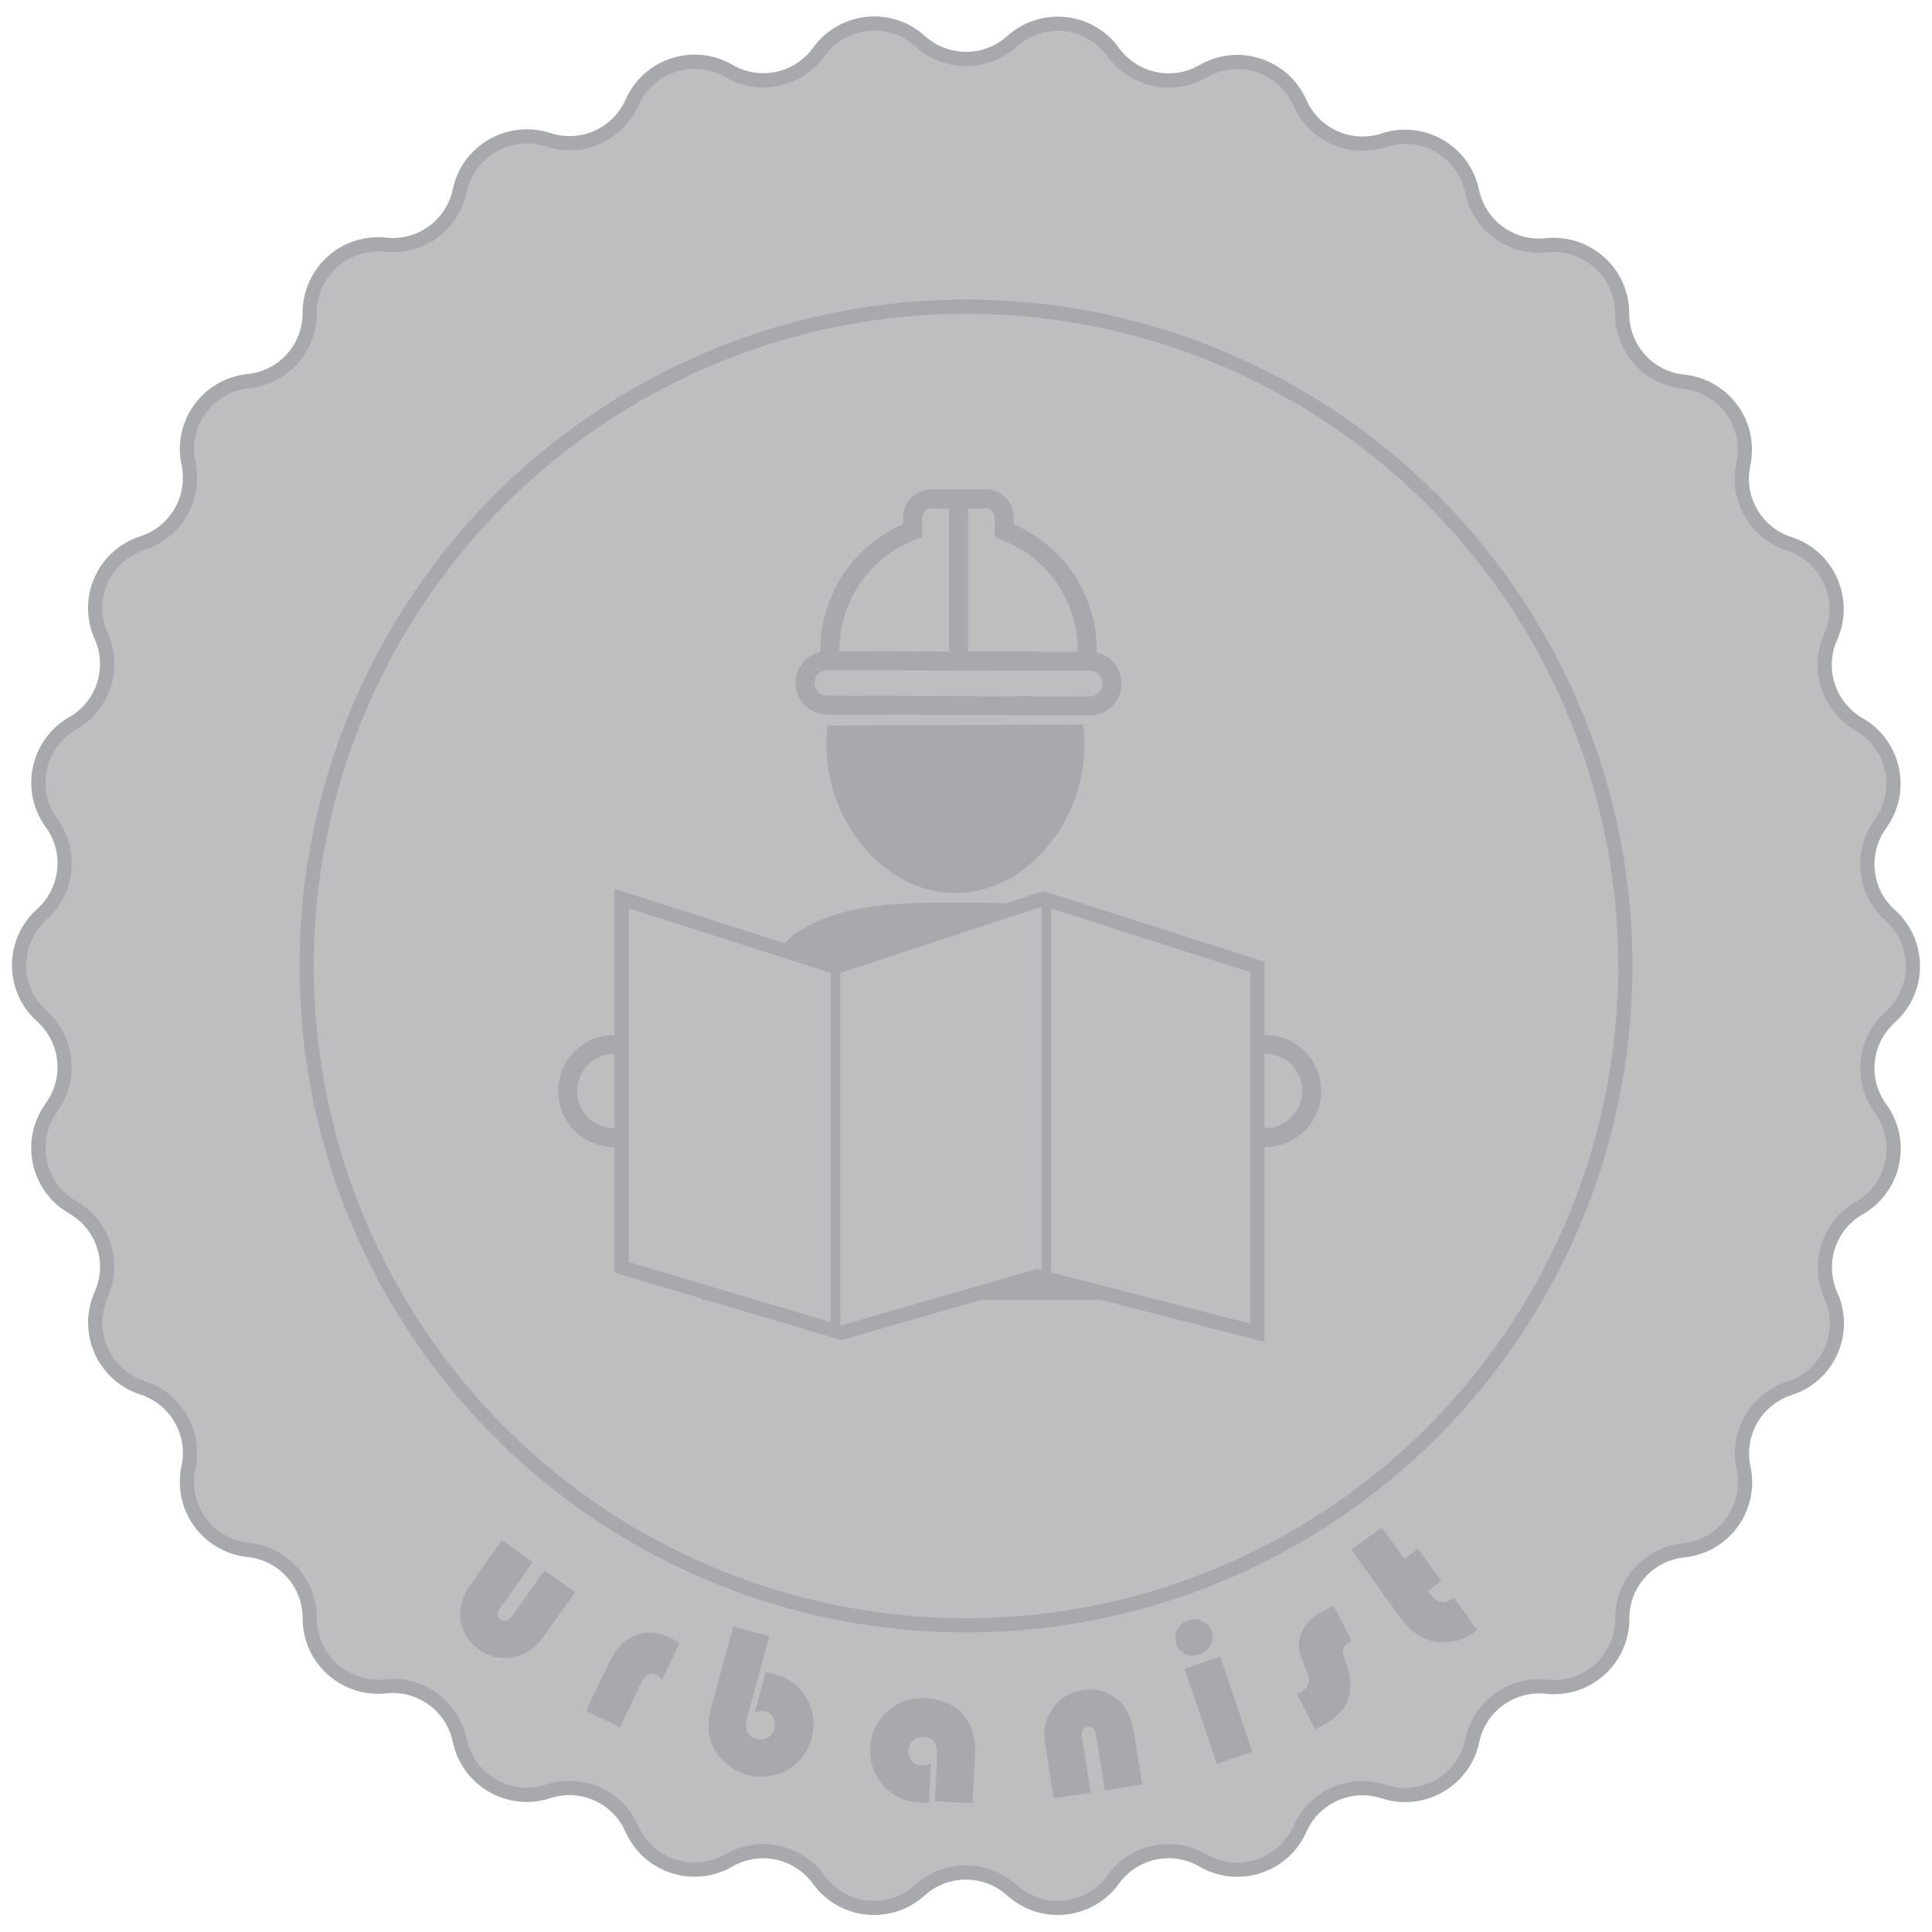 <?xml version="1.0" encoding="UTF-8"?>
<svg id="uuid-e9dfef92-5f39-44f0-b7d5-708c29f0c1e0" data-name="Layer 1" xmlns="http://www.w3.org/2000/svg" width="102" height="102" viewBox="0 0 102 102">
  <defs>
    <style>
      .uuid-91600d0c-080c-4783-a540-e8af701ff93a {
        stroke-width: .5px;
      }

      .uuid-91600d0c-080c-4783-a540-e8af701ff93a, .uuid-0bfae00d-0e69-4c19-9c17-71b1bd8e87e6 {
        fill: none;
      }

      .uuid-91600d0c-080c-4783-a540-e8af701ff93a, .uuid-0bfae00d-0e69-4c19-9c17-71b1bd8e87e6, .uuid-87e41079-598a-4b22-bac6-ed9a358d1fb6 {
        stroke: #a7a9ac;
        stroke-miterlimit: 10;
      }

      .uuid-5755f03c-8a33-4ce7-81c8-202956c6819a {
        fill: #a7a9ac;
      }

      .uuid-87e41079-598a-4b22-bac6-ed9a358d1fb6 {
        fill: #bcbec0;
        stroke-width: .75px;
      }
    </style>
  </defs>
  <path class="uuid-87e41079-598a-4b22-bac6-ed9a358d1fb6" d="M53.42,2.19h0c1.48-1.34,3.76-1.23,5.1,.25,.09,.1,.17,.2,.25,.31h0c1.09,1.5,3.14,1.94,4.74,1.01h0c1.73-1,3.94-.41,4.94,1.32,.07,.11,.12,.23,.18,.35h0c.75,1.7,2.67,2.55,4.43,1.97h0c1.9-.62,3.94,.42,4.56,2.32,.04,.12,.07,.25,.1,.38h0c.38,1.82,2.08,3.05,3.92,2.85h0c1.99-.21,3.77,1.23,3.98,3.21,.01,.13,.02,.26,.02,.39h0c0,1.86,1.4,3.42,3.24,3.6h0c1.99,.21,3.43,1.98,3.22,3.97-.01,.13-.03,.26-.06,.39h0c-.39,1.81,.66,3.63,2.42,4.2h0c1.9,.61,2.94,2.65,2.33,4.55-.04,.13-.09,.25-.14,.37h0c-.76,1.69-.11,3.68,1.5,4.61h0c1.73,.99,2.33,3.2,1.34,4.93-.07,.11-.14,.22-.21,.33h0c-1.09,1.5-.87,3.58,.51,4.82h0c1.49,1.33,1.61,3.62,.28,5.1-.09,.1-.18,.19-.28,.28h0c-1.38,1.24-1.6,3.32-.51,4.82h0c1.18,1.61,.82,3.87-.79,5.05-.11,.08-.22,.15-.33,.21h0c-1.61,.92-2.26,2.92-1.5,4.61h0c.82,1.82,0,3.96-1.82,4.77-.12,.05-.24,.1-.37,.14h0c-1.77,.57-2.81,2.39-2.42,4.2h0c.42,1.95-.82,3.87-2.77,4.29-.13,.03-.26,.05-.39,.06h0c-1.85,.19-3.25,1.75-3.24,3.6h0c0,2-1.61,3.62-3.61,3.62-.13,0-.26,0-.39-.02h0c-1.84-.2-3.54,1.03-3.92,2.85h0c-.41,1.95-2.33,3.2-4.29,2.79-.13-.03-.25-.06-.38-.1h0c-1.76-.58-3.68,.27-4.43,1.97h0c-.81,1.83-2.95,2.65-4.77,1.84-.12-.05-.23-.11-.35-.18h0c-1.6-.93-3.65-.5-4.74,1.01h0c-1.17,1.62-3.43,1.98-5.04,.81-.11-.08-.21-.16-.31-.25h0c-1.38-1.24-3.47-1.24-4.85,0h0c-1.48,1.34-3.76,1.23-5.1-.25-.09-.1-.17-.2-.25-.31h0c-1.09-1.5-3.14-1.94-4.74-1.01h0c-1.73,1-3.94,.41-4.94-1.32-.07-.11-.12-.23-.18-.35h0c-.75-1.7-2.67-2.55-4.43-1.97h0c-1.9,.62-3.94-.42-4.56-2.32-.04-.12-.07-.25-.1-.38h0c-.38-1.82-2.08-3.05-3.92-2.85h0c-1.99,.21-3.77-1.23-3.98-3.21-.01-.13-.02-.26-.02-.39h0c0-1.86-1.4-3.41-3.24-3.6h0c-1.99-.21-3.43-1.98-3.22-3.97,.01-.13,.03-.26,.06-.39h0c.39-1.81-.66-3.63-2.42-4.2h0c-1.9-.61-2.94-2.65-2.33-4.55,.04-.13,.09-.25,.14-.37h0c.76-1.69,.11-3.68-1.5-4.61h0c-1.73-.99-2.33-3.2-1.34-4.93,.07-.11,.14-.22,.21-.33h0c1.1-1.5,.88-3.59-.5-4.83h0c-1.49-1.33-1.61-3.62-.28-5.1,.09-.1,.18-.19,.28-.28h0c1.38-1.24,1.6-3.32,.51-4.82h0c-1.18-1.61-.82-3.87,.79-5.05,.11-.08,.22-.15,.33-.21h0c1.61-.92,2.26-2.92,1.5-4.61h0c-.82-1.82,0-3.96,1.82-4.77,.12-.05,.24-.1,.37-.14h0c1.76-.57,2.81-2.39,2.42-4.2h0c-.42-1.95,.82-3.87,2.77-4.29,.13-.03,.26-.05,.39-.06h0c1.85-.19,3.25-1.75,3.24-3.6h0c0-2,1.61-3.62,3.61-3.62,.13,0,.26,0,.39,.02h0c1.84,.2,3.54-1.03,3.92-2.85h0c.41-1.95,2.33-3.2,4.29-2.79,.13,.03,.25,.06,.38,.1h0c1.76,.58,3.68-.27,4.43-1.97h0c.81-1.83,2.95-2.65,4.77-1.84,.12,.05,.23,.11,.35,.18h0c1.6,.93,3.65,.5,4.74-1.01h0c1.17-1.62,3.43-1.98,5.04-.81,.11,.08,.21,.16,.31,.25h0c1.38,1.24,3.47,1.24,4.85,0Z"/>
  <circle class="uuid-87e41079-598a-4b22-bac6-ed9a358d1fb6" cx="51" cy="51" r="34.81"/>
  <g>
    <path class="uuid-5755f03c-8a33-4ce7-81c8-202956c6819a" d="M26.51,81.32l1.62,1.15-1.74,2.44c-.17,.25-.16,.44,.05,.59,.2,.14,.39,.09,.57-.15l1.74-2.44,1.62,1.15-1.72,2.41c-.4,.56-.92,.9-1.57,1.02-.65,.12-1.24-.01-1.78-.4-.61-.44-.95-1.01-1.01-1.73-.04-.56,.16-1.15,.6-1.77l1.62-2.28Z"/>
    <path class="uuid-5755f03c-8a33-4ce7-81c8-202956c6819a" d="M35.87,86.76l-.92,1.92c-.09-.13-.19-.22-.29-.27-.33-.16-.61,.02-.85,.51l-1.08,2.27-1.79-.86,1.25-2.61c.33-.69,.78-1.15,1.36-1.38s1.18-.2,1.81,.11c.14,.07,.31,.17,.52,.31Z"/>
    <path class="uuid-5755f03c-8a33-4ce7-81c8-202956c6819a" d="M40.61,86.4l-1.14,4.19c-.19,.68-.03,1.09,.46,1.22,.21,.06,.41,.03,.59-.07s.3-.25,.36-.46c.06-.21,.04-.4-.06-.58s-.25-.3-.44-.35c-.14-.04-.32-.02-.53,.05l.58-2.11c.23,.04,.41,.08,.52,.11,.72,.2,1.27,.62,1.64,1.28,.37,.66,.46,1.36,.26,2.09-.2,.75-.64,1.31-1.3,1.68-.66,.37-1.38,.45-2.14,.24-.38-.1-.73-.29-1.05-.56-.32-.27-.56-.57-.72-.92-.28-.6-.31-1.3-.09-2.08l1.16-4.26,1.92,.52Z"/>
    <path class="uuid-5755f03c-8a33-4ce7-81c8-202956c6819a" d="M49.15,93.1l-.1,2.05c-.16,.02-.31,.03-.45,.02-.8-.04-1.45-.34-1.95-.89-.5-.55-.74-1.22-.7-2.01,.04-.77,.34-1.41,.9-1.91,.56-.51,1.23-.74,2-.7,.86,.04,1.52,.33,1.99,.85,.47,.53,.68,1.22,.64,2.09l-.13,2.6-1.99-.1,.12-2.45c.01-.28-.04-.51-.17-.68s-.31-.27-.54-.28c-.21-.01-.39,.06-.55,.2s-.25,.32-.26,.53c-.01,.22,.05,.4,.18,.55,.13,.15,.3,.23,.51,.24,.17,0,.34-.03,.49-.11Z"/>
    <path class="uuid-5755f03c-8a33-4ce7-81c8-202956c6819a" d="M60.29,94.21l-1.96,.31-.47-2.96c-.05-.3-.2-.43-.44-.39-.24,.04-.34,.21-.3,.51l.47,2.96-1.96,.31-.46-2.92c-.11-.68,.03-1.29,.4-1.83,.38-.54,.89-.86,1.55-.96,.75-.12,1.39,.06,1.93,.53,.42,.37,.69,.93,.81,1.69l.44,2.76Z"/>
    <path class="uuid-5755f03c-8a33-4ce7-81c8-202956c6819a" d="M62.72,85.54c.26-.09,.51-.07,.75,.05,.25,.12,.41,.3,.5,.54,.09,.26,.07,.51-.05,.73-.12,.23-.32,.39-.59,.48-.27,.09-.53,.09-.76-.02s-.39-.29-.48-.55c-.08-.25-.06-.49,.06-.73,.13-.24,.32-.41,.57-.49Zm1.7,1.92l1.7,5.02-1.88,.64-1.7-5.02,1.88-.64Z"/>
    <path class="uuid-5755f03c-8a33-4ce7-81c8-202956c6819a" d="M70.41,84.78l.95,1.86c-.25,.13-.4,.26-.44,.4-.05,.14-.01,.35,.1,.64,.38,.95,.36,1.78-.07,2.47-.23,.36-.65,.7-1.26,1.02l-.25,.13-.96-1.87,.08-.04c.28-.14,.46-.31,.52-.49s.02-.42-.11-.73c-.22-.5-.35-.86-.39-1.09-.04-.23,0-.49,.1-.78,.17-.52,.57-.93,1.18-1.24l.53-.27Z"/>
    <path class="uuid-5755f03c-8a33-4ce7-81c8-202956c6819a" d="M72.95,80.64l1.19,1.65,.72-.52,1.23,1.7-.72,.52c.25,.34,.47,.54,.67,.59,.2,.05,.45-.03,.73-.23l1.22,1.7c-.08,.06-.14,.11-.18,.14-.36,.26-.77,.43-1.22,.49-.45,.06-.87,.02-1.28-.13-.51-.19-.99-.59-1.43-1.21l-2.54-3.53,1.61-1.16Z"/>
  </g>
  <g>
    <g>
      <path class="uuid-5755f03c-8a33-4ce7-81c8-202956c6819a" d="M43.69,38.31c-.07,.51-.08,1.04-.04,1.58,.29,4,3.34,7.26,6.79,7.26s6.5-3.26,6.79-7.26c.04-.56,.02-1.11-.05-1.64"/>
      <path class="uuid-5755f03c-8a33-4ce7-81c8-202956c6819a" d="M37.08,68.63c-.14-.38-.17-.81-.09-1.24,.55-3.07,2.28-16.29,4.99-18.1,2.41-1.61,5.46-1.64,8.6-1.64s5.17,.04,7.58,1.64c3.12,0,2.37,14.68,2.37,18.09,0,.38-.02,.84-.13,1.24"/>
    </g>
    <path class="uuid-0bfae00d-0e69-4c19-9c17-71b1bd8e87e6" d="M57.18,37.27h.35c.31,0,.61-.12,.83-.34,.22-.22,.35-.52,.35-.83s-.12-.61-.34-.84c-.22-.22-.52-.35-.83-.35h-.14v-.58c0-.75-.12-1.47-.36-2.16h0c-.33-.99-.89-1.9-1.64-2.64-.1-.1-.2-.19-.3-.27h0c-.6-.53-1.31-.95-2.08-1.25v-.68c0-.55-.45-.99-.99-.99h-2.86c-.55,0-.99,.45-.99,.99v.68c-.77,.3-1.48,.72-2.08,1.26h0c-.9,.79-1.57,1.8-1.93,2.91h0c-.24,.69-.36,1.42-.36,2.16v.54h-.13c-.65,0-1.18,.53-1.18,1.17s.53,1.18,1.17,1.18h.36l13.14,.04Zm.21-2.36l-13.58-.03"/>
    <path class="uuid-0bfae00d-0e69-4c19-9c17-71b1bd8e87e6" d="M66.15,60.06h.64c1.36,0,2.46-1.1,2.46-2.46s-1.05-2.4-2.36-2.46c-.03,0-.07,0-.1,0h-.64v4.92Z"/>
    <path class="uuid-0bfae00d-0e69-4c19-9c17-71b1bd8e87e6" d="M33.07,55.14h-.64c-1.36,0-2.46,1.1-2.46,2.46s1.05,2.4,2.36,2.46c.03,0,.07,0,.1,0h.64v-4.92Z"/>
    <line class="uuid-0bfae00d-0e69-4c19-9c17-71b1bd8e87e6" x1="50.61" y1="26.33" x2="50.61" y2="34.87"/>
    <polygon class="uuid-87e41079-598a-4b22-bac6-ed9a358d1fb6" points="32.82 47.44 32.82 66.91 44.42 70.36 54.77 67.38 66.38 70.36 66.38 51.05 55.09 47.44 44.11 51.05 32.82 47.44"/>
    <line class="uuid-91600d0c-080c-4783-a540-e8af701ff93a" x1="44.11" y1="50.86" x2="44.11" y2="70.27"/>
    <line class="uuid-91600d0c-080c-4783-a540-e8af701ff93a" x1="55.24" y1="47.44" x2="55.24" y2="67.38"/>
  </g>
</svg>